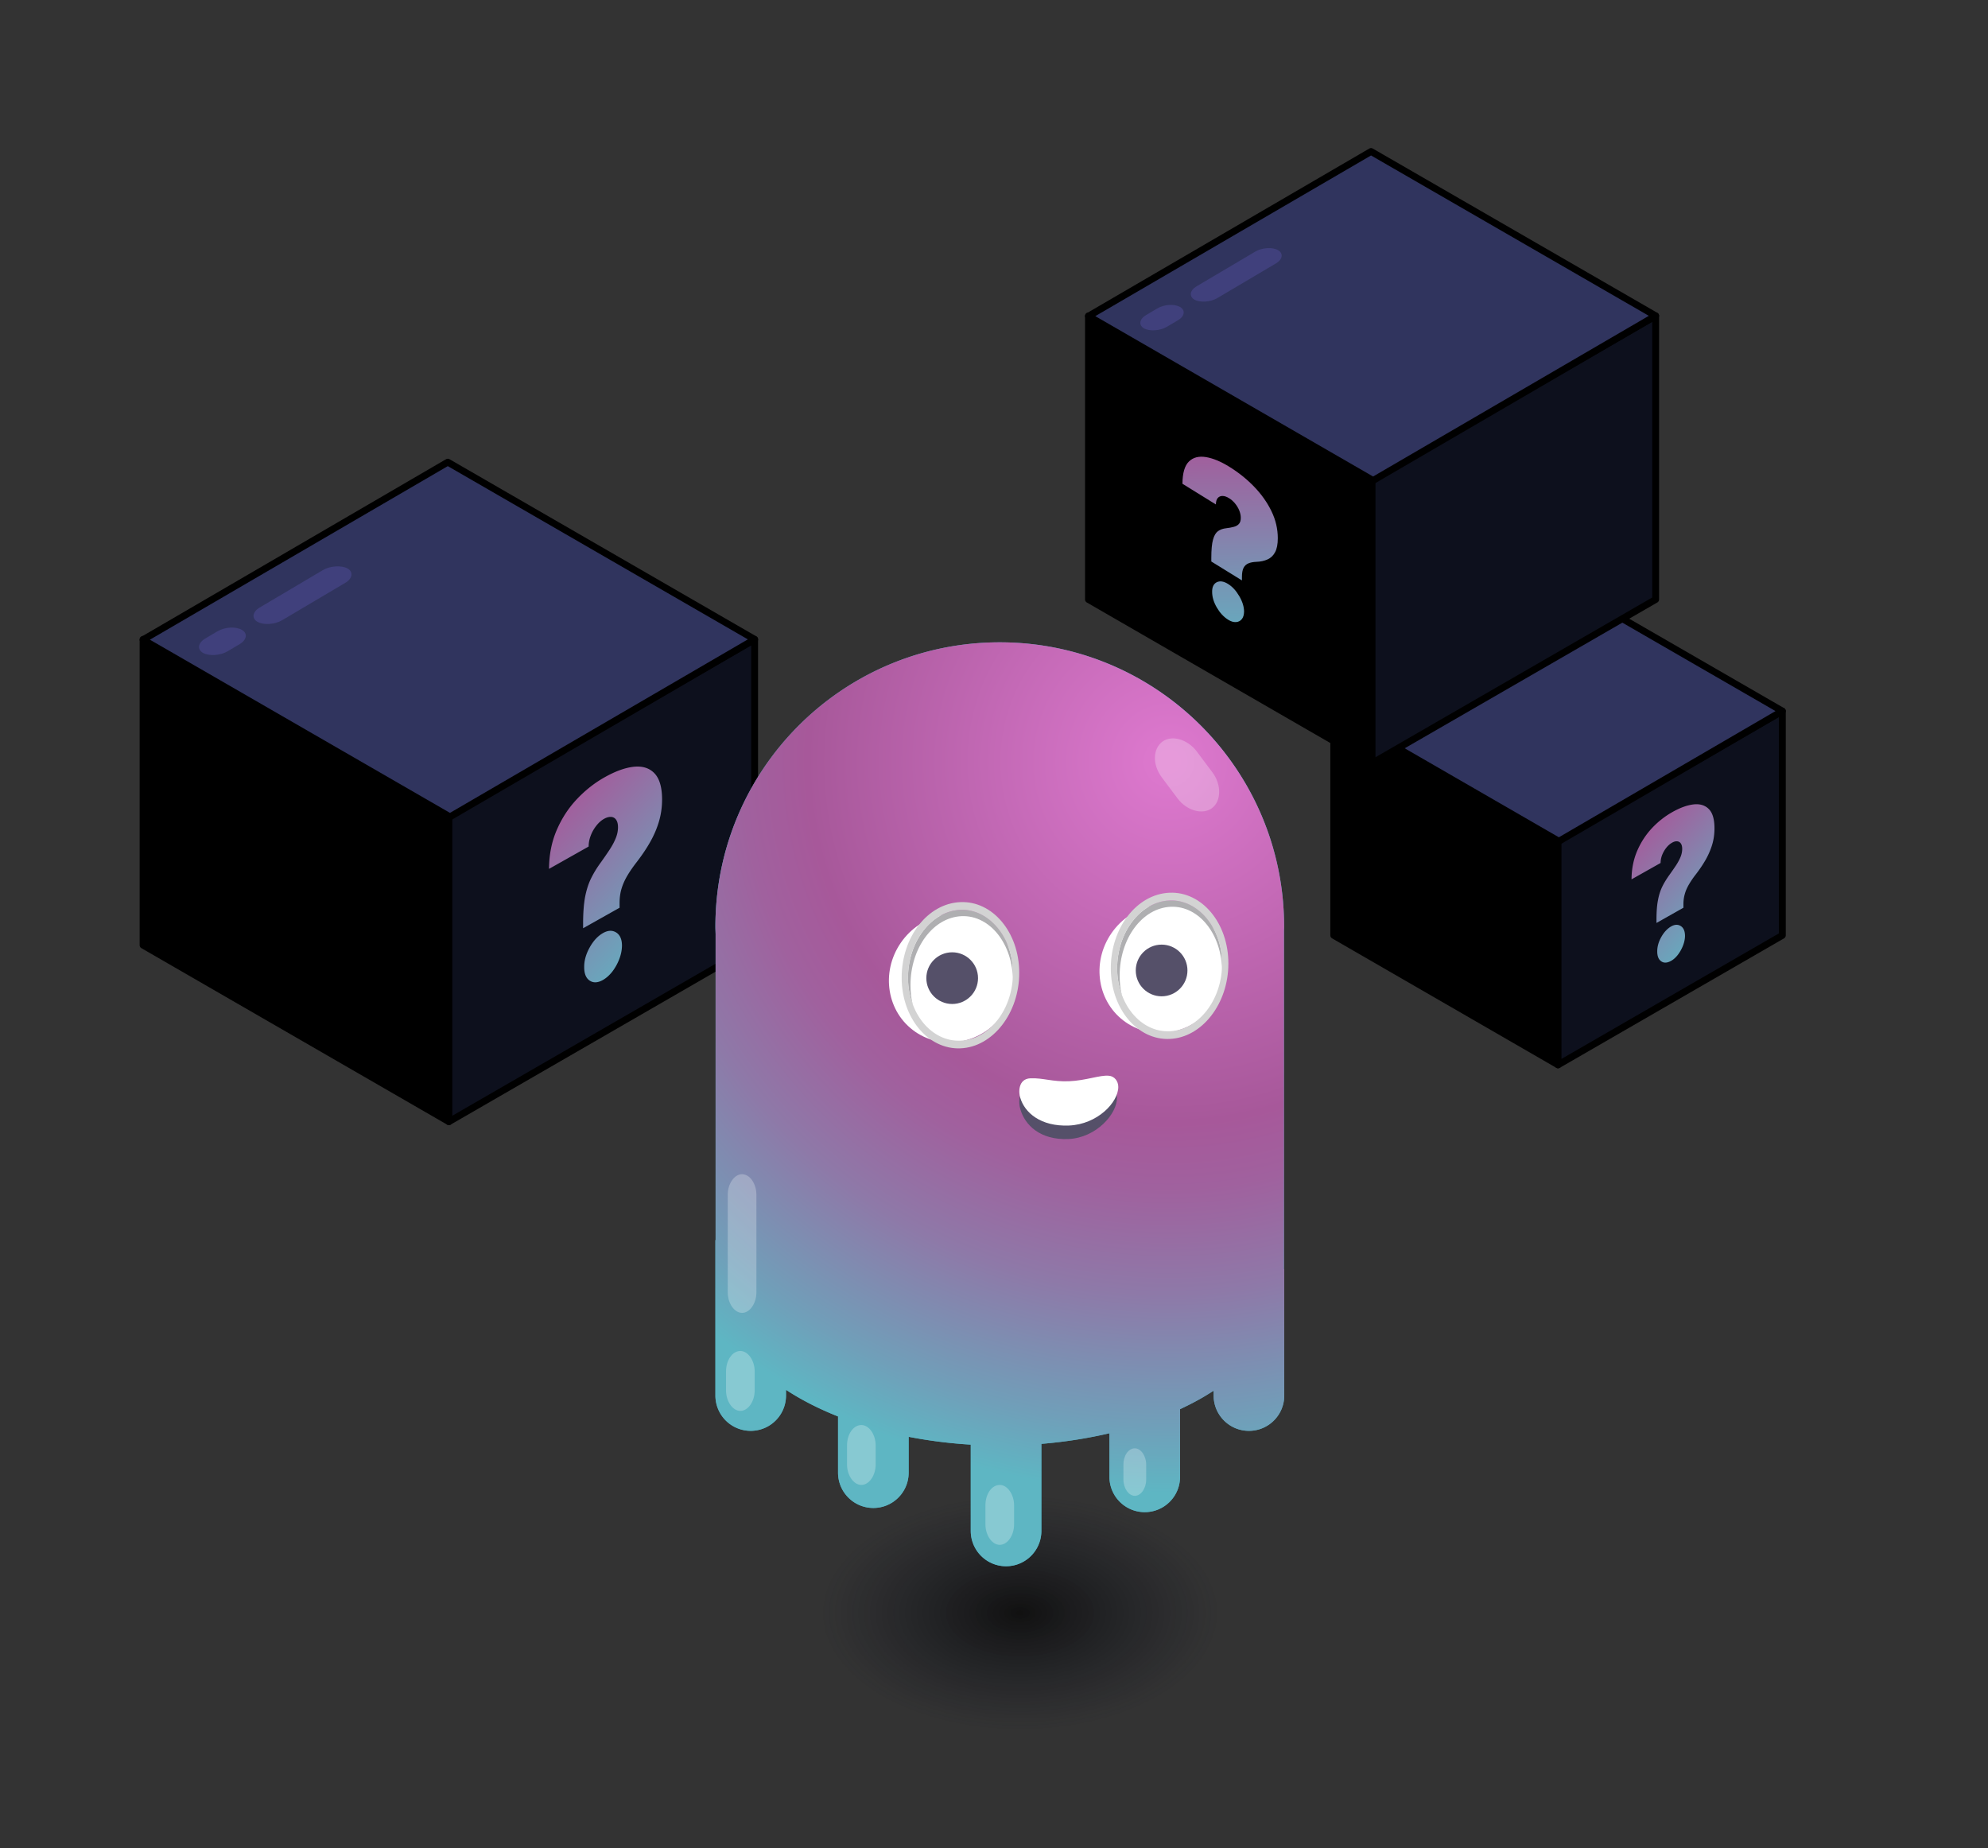 <svg xmlns="http://www.w3.org/2000/svg" xml:space="preserve" id="Слой_1" x="0" y="0" version="1.1" viewBox="0 0 290 269.62"><rect x="0" y="0" width="290" height="269.62" fill="#333333" stroke="none"/><style>.st5{fill:#0d101d}.st5,.st6,.st7{fill-rule:evenodd;clip-rule:evenodd;stroke:#000;stroke-linecap:round;stroke-linejoin:round;stroke-miterlimit:10}.st7{fill:#30345e}.st17{fill:#40407c}.st17,.st74,.st78,.st79,.st80,.st81{fill-rule:evenodd;clip-rule:evenodd}.st74{opacity:.256;fill:#fff;enable-background:new}.st78,.st79,.st80,.st81{fill:#555069}.st79,.st80,.st81{fill:#fff}.st80,.st81{fill:#afafb1}.st81{fill:#d3d3d3}</style><path d="m227.28 155.34-32.72-18.89v-32.72l32.72 18.89z" class="st6"/><path d="M227.28 155.34 260 136.45v-32.72l-32.72 18.89z" class="st5"/><path d="m227.4 122.72-32.84-18.96 32.6-18.99L260 103.73z" class="st7"/><path id="矩形_00000173142302042498591340000002509436359324880808_" d="M216.43 96.15h0c.64.37.54 1.07-.23 1.52l-6.79 4.02c-.77.45-1.98.53-2.62.16h0c-.64-.37-.54-1.07.23-1.52l6.79-4.02c.77-.45 1.98-.53 2.62-.16z" class="st5"/><path id="矩形_00000011019301423703815910000010677439638491895713_" d="M205.13 102.71h0c.64.37.54 1.07-.23 1.52l-1.31.78c-.77.45-1.98.53-2.62.16h0c-.64-.37-.54-1.07.23-1.52l1.31-.78c.82-.48 1.97-.53 2.62-.16z" class="st5"/><linearGradient id="SVGID_1_" x1="148.77" x2="161.826" y1="722.099" y2="745.6" gradientTransform="matrix(1.091 -.614 0 1 75.771 -509.899)" gradientUnits="userSpaceOnUse"><stop offset="0" stop-color="#a85699"/><stop offset="1" stop-color="#5db6c3"/></linearGradient><path fill="url(#SVGID_1_)" d="M241.64 134.64v-.5c0-1.14.07-2.09.22-2.84.14-.76.36-1.42.64-1.99.28-.57.63-1.13 1.04-1.7.35-.49.67-.95.95-1.37.28-.43.5-.84.66-1.23.16-.4.24-.79.24-1.17 0-.35-.07-.61-.2-.8a.692.692 0 0 0-.54-.31c-.23-.02-.48.05-.75.21-.3.17-.57.41-.82.72s-.45.67-.61 1.05c-.15.39-.23.78-.23 1.18l-4.24 2.39c.01-1.52.29-2.91.83-4.17.54-1.25 1.26-2.35 2.15-3.3.89-.95 1.88-1.72 2.95-2.33 1.18-.67 2.24-1.04 3.17-1.14.93-.09 1.66.15 2.2.71.54.56.8 1.5.8 2.79 0 .83-.11 1.63-.34 2.39-.23.76-.55 1.49-.95 2.2-.41.71-.88 1.41-1.42 2.11-.4.51-.73 1-1 1.46-.27.46-.48.92-.61 1.39-.14.47-.21.98-.21 1.53v.5l-3.93 2.22zm2.13 5.53c-.56.31-1.04.34-1.43.07-.4-.27-.59-.75-.59-1.46 0-.68.19-1.38.59-2.09.4-.71.88-1.22 1.43-1.54.53-.3 1-.32 1.41-.06.41.26.61.73.62 1.41 0 .47-.1.95-.29 1.44-.19.49-.44.93-.74 1.33-.31.4-.64.7-1 .9z"/><path d="m65.48 163.63-44.61-25.75V93.27l44.61 25.76z" class="st6"/><path d="m65.48 163.63 44.6-25.75V93.27l-44.6 25.76z" class="st5"/><path d="M65.64 119.16 20.87 93.32l44.45-25.9 44.77 25.85z" class="st7"/><path id="矩形_00000055686028866258400310000003571620655678377364_" d="M50.7 82.93c.88.5.73 1.46-.31 2.08l-9.26 5.48c-1.05.62-2.69.72-3.57.22-.88-.5-.73-1.46.31-2.08l9.26-5.48c1.04-.61 2.69-.71 3.57-.22z" class="st17"/><path id="矩形_00000106148848693082746100000002695710948074532005_" d="M35.28 91.88c.88.5.73 1.46-.31 2.08l-1.79 1.06c-1.05.62-2.69.72-3.57.22-.88-.5-.73-1.46.31-2.08l1.79-1.06c1.12-.66 2.69-.72 3.57-.22z" class="st17"/><linearGradient id="SVGID_00000133489731097131653430000012593863081428707223_" x1="4.113" x2="21.913" y1="628.991" y2="661.03" gradientTransform="matrix(1.091 -.614 0 1 75.771 -509.899)" gradientUnits="userSpaceOnUse"><stop offset="0" stop-color="#a85699"/><stop offset="1" stop-color="#5db6c3"/></linearGradient><path fill="url(#SVGID_00000133489731097131653430000012593863081428707223_)" d="M85.06 135.41v-.68c0-1.55.1-2.84.29-3.88.2-1.03.49-1.94.87-2.71s.85-1.55 1.41-2.31c.48-.67.91-1.29 1.29-1.87.38-.58.68-1.14.9-1.68.22-.54.33-1.07.33-1.6 0-.47-.09-.83-.27-1.09a.933.933 0 0 0-.73-.42c-.31-.02-.65.07-1.03.28-.41.23-.78.56-1.12.99-.34.43-.62.91-.82 1.44-.21.53-.31 1.07-.31 1.61l-5.78 3.26c.01-2.08.39-3.97 1.13-5.68.74-1.71 1.72-3.21 2.94-4.5s2.56-2.35 4.02-3.17c1.61-.91 3.05-1.42 4.31-1.55 1.26-.12 2.26.2 2.99.97.73.77 1.1 2.04 1.1 3.81 0 1.14-.16 2.23-.47 3.26-.31 1.04-.75 2.04-1.3 3-.55.97-1.2 1.92-1.94 2.88-.54.7-1 1.36-1.37 1.99-.37.63-.65 1.26-.84 1.9-.19.64-.28 1.33-.28 2.08v.68l-5.32 2.99zm2.91 7.54c-.76.43-1.41.46-1.95.1s-.81-1.03-.8-1.99c-.01-.93.26-1.88.8-2.85.54-.97 1.19-1.67 1.95-2.1.72-.41 1.36-.43 1.92-.08.55.35.84.99.84 1.93-.01.64-.14 1.3-.4 1.97-.26.67-.6 1.27-1.01 1.81-.42.53-.87.93-1.35 1.21z"/><path d="m200.15 111.33-41.37-23.88V46.08l41.37 23.88z" class="st6"/><path d="m200.15 111.33 41.37-23.88V46.08l-41.37 23.88z" class="st5"/><path d="m200.3 70.09-41.52-23.97L200 22.1l41.52 23.97z" class="st7"/><path id="矩形_00000068659436656497742720000015302935922789669523_" d="M186.43 36.49c.81.46.68 1.35-.29 1.93l-8.59 5.08c-.97.57-2.5.67-3.31.21-.81-.46-.68-1.35.29-1.93l8.59-5.08c.97-.58 2.5-.68 3.31-.21z" class="st17"/><path id="矩形_00000084493643815463823480000015693075378324080045_" d="M172.14 44.78c.81.46.68 1.35-.29 1.93l-1.66.98c-.97.57-2.5.67-3.31.21-.81-.46-.68-1.35.29-1.93l1.66-.98c1.04-.61 2.5-.67 3.31-.21z" class="st17"/><linearGradient id="SVGID_00000080200575684235426580000004232427551777274508_" x1="173.715" x2="187.697" y1="-656.77" y2="-631.602" gradientTransform="matrix(1 .548 0 1 0 624.884)" gradientUnits="userSpaceOnUse"><stop offset="0" stop-color="#a85699"/><stop offset="1" stop-color="#5db6c3"/></linearGradient><path fill="url(#SVGID_00000080200575684235426580000004232427551777274508_)" d="M176.7 81.91v-.52c0-1.18.08-2.07.25-2.67.16-.6.41-1.01.73-1.24.32-.23.72-.37 1.19-.42.41-.05.77-.11 1.09-.2.32-.08.58-.22.76-.42.19-.2.28-.5.28-.9 0-.36-.08-.72-.23-1.09s-.36-.7-.62-1.02c-.26-.31-.55-.57-.87-.76-.34-.21-.66-.32-.95-.32-.29 0-.52.1-.7.31-.17.21-.26.52-.26.93l-4.88-3.02c.01-1.57.33-2.65.95-3.25.62-.6 1.45-.81 2.48-.64 1.03.17 2.16.64 3.39 1.4 1.36.84 2.57 1.81 3.64 2.92 1.07 1.11 1.91 2.3 2.53 3.58.62 1.28.92 2.59.92 3.94 0 .87-.13 1.55-.4 2.04-.26.49-.63.84-1.1 1.05-.47.21-1.01.33-1.63.35-.46.02-.84.09-1.15.22-.31.13-.55.34-.71.65-.16.31-.24.75-.24 1.32v.52l-4.47-2.76zm2.45 8.49c-.64-.4-1.19-.99-1.65-1.78-.46-.79-.68-1.55-.68-2.28-.01-.71.22-1.18.68-1.41.46-.22 1.01-.14 1.65.26.61.38 1.15.96 1.62 1.76.47.79.7 1.55.71 2.26-.01.48-.12.86-.34 1.12-.22.26-.5.4-.85.42-.35.02-.73-.09-1.14-.35z"/><path id="矩形_00000173147354944887975950000002223834969705142672_" d="M180.34 201.11c.62 0 1.15.76 1.15 1.64v1.52c0 .88-.53 1.64-1.15 1.64-.62 0-1.15-.76-1.15-1.64v-1.52c.01-.94.54-1.64 1.15-1.64z" class="st74"/><radialGradient id="SVGID_00000174599199228953329070000011503630349621953705_" cx="148.801" cy="235.237" r="29.158" gradientTransform="matrix(1 0 0 .59 0 96.496)" gradientUnits="userSpaceOnUse"><stop offset="0"/><stop offset="1" stop-color="#0d101d" stop-opacity="0"/></radialGradient><path fill="url(#SVGID_00000174599199228953329070000011503630349621953705_)" d="M173.8 221.16c-13.68-7.9-35.96-8-49.77-.23-13.81 7.77-13.91 20.48-.23 28.37 13.68 7.9 35.96 8 49.77.23 13.8-7.77 13.91-20.47.23-28.37z" opacity=".67"/><path fill="#3fa9bd" d="M187.3 185.14v-49.28c0-.23.02-.45.02-.68 0-22.91-18.57-41.48-41.48-41.48-22.91 0-41.48 18.57-41.48 41.48 0 .36.02.72.03 1.07v44.66h-.03v22.67a5.15 5.15 0 1 0 10.3 0v-.83c.56.36 1.13.72 1.74 1.07 1.83 1.06 3.79 1.99 5.85 2.81v8.2c0 2.84 2.3 5.15 5.15 5.15s5.15-2.31 5.15-5.15v-5.23c2.95.57 5.99.96 9.06 1.14v12.59a5.15 5.15 0 1 0 10.3 0v-12.7c3.39-.28 6.73-.8 9.93-1.55v6.36a5.15 5.15 0 1 0 10.3 0v-9.87c1-.47 1.97-.96 2.91-1.49.7-.39 1.35-.8 1.99-1.21v.71c0 2.84 2.3 5.15 5.15 5.15s5.15-2.31 5.15-5.15v-18.45h-.04z"/><radialGradient id="SVGID_00000171000442280568697030000017507417578604298886_" cx="170.524" cy="111.116" r="106.685" gradientUnits="userSpaceOnUse"><stop offset=".012" stop-color="#dd78ce"/><stop offset=".494" stop-color="#a7589a"/><stop offset=".583" stop-color="#a0619e"/><stop offset=".727" stop-color="#8e79a8"/><stop offset=".908" stop-color="#709fb9"/><stop offset="1" stop-color="#5eb6c3"/></radialGradient><path fill="url(#SVGID_00000171000442280568697030000017507417578604298886_)" d="M187.3 185.14v-49.28c0-.23.02-.45.02-.68 0-22.91-18.57-41.48-41.48-41.48-22.91 0-41.48 18.57-41.48 41.48 0 .36.02.72.03 1.07v44.66h-.03v22.67a5.15 5.15 0 1 0 10.3 0v-.83c.56.36 1.13.72 1.74 1.07 1.83 1.06 3.79 1.99 5.85 2.81v8.2c0 2.84 2.3 5.15 5.15 5.15s5.15-2.31 5.15-5.15v-5.23c2.95.57 5.99.96 9.06 1.14v12.59a5.15 5.15 0 1 0 10.3 0v-12.7c3.39-.28 6.73-.8 9.93-1.55v6.36a5.15 5.15 0 1 0 10.3 0v-9.87c1-.47 1.97-.96 2.91-1.49.7-.39 1.35-.8 1.99-1.21v.71c0 2.84 2.3 5.15 5.15 5.15s5.15-2.31 5.15-5.15v-18.45h-.04z"/><path id="矩形_00000136395278592949185650000008499221514747198138_" d="M108.25 171.29c1.12 0 2.09 1.38 2.09 2.99v14.25c0 1.61-.96 2.99-2.09 2.99-1.12 0-2.09-1.38-2.09-2.99v-14.25c0-1.61.97-2.99 2.09-2.99z" class="st74"/><path id="矩形_00000156586595579281373330000005542629483788272025_" d="M169.55 108.2c1.37-1.02 3.68-.37 5.02 1.41l2.29 3.06c1.34 1.78 1.31 4.19-.06 5.22-1.37 1.02-3.68.37-5.02-1.41l-2.29-3.06c-1.43-1.91-1.3-4.19.06-5.22z" class="st74"/><path id="矩形_00000116950538700235826320000011458775821938664091_" d="M125.65 207.88c1.12 0 2.09 1.38 2.09 2.99v2.76c0 1.61-.96 2.99-2.09 2.99-1.12 0-2.09-1.38-2.09-2.99v-2.76c0-1.73.97-2.99 2.09-2.99z" class="st74"/><path id="矩形_00000085215862346074228140000000492155504781656454_" d="M108 197.08c1.12 0 2.09 1.38 2.09 2.99v2.76c0 1.61-.96 2.99-2.09 2.99-1.12 0-2.09-1.38-2.09-2.99v-2.76c.01-1.73.97-2.99 2.09-2.99z" class="st74"/><path id="矩形_00000123399562552534201720000017867423796698741909_" d="M145.84 216.62c1.12 0 2.09 1.38 2.09 2.99v2.76c0 1.61-.96 2.99-2.09 2.99-1.12 0-2.09-1.38-2.09-2.99v-2.76c0-1.73.96-2.99 2.09-2.99z" class="st74"/><path id="矩形_00000073719983026583272140000000722224039571209869_" d="M165.54 211.28c.89 0 1.66 1.1 1.66 2.37v2.19c0 1.28-.76 2.37-1.66 2.37-.89 0-1.66-1.1-1.66-2.37v-2.19c0-1.37.77-2.37 1.66-2.37z" class="st74"/><path id="椭圆形_00000125590360586592859510000005436633152144954294_" d="M155.85 166.16c4.06-.17 7.1-3.66 7.09-6 0-.94-.55-1.75-1.38-1.81-1.29-.13-3.23.7-5.72.8-2.31.1-3.78-.5-5.53-.42-1.84.08-1.75 2.22-1.47 3.06.64 2.3 2.86 4.54 7.01 4.37z" class="st78"/><path id="椭圆形_00000156567901410790993280000007831377007008321679_" d="M155.94 164.19c4.15-.17 7.19-3.38 7.19-5.63 0-.84-.55-1.57-1.38-1.63-1.29-.13-3.32.7-5.81.8-2.4.1-3.78-.5-5.62-.43-1.84.08-1.75 2.13-1.48 2.87.64 2.13 2.95 4.19 7.1 4.02z" class="st79"/><ellipse cx="138.9" cy="142.69" class="st79" rx="9.5" ry="9.1" transform="rotate(-55.453 138.902 142.69)"/><path id="形状结合_00000078011490706883037260000007128297795283098044_" d="M140.1 132.73c4.24-.18 7.66 3.98 7.66 9.22v1.12c0-5.33-3.33-9.59-7.48-9.42s-7.46 4.61-7.46 10.04c0 1.03.09 2.05.37 2.98-.46-1.2-.74-2.59-.74-3.99 0-5.33 3.41-9.78 7.65-9.95z" class="st80"/><path id="形状结合_00000120533629710724120620000011986902801548415377_" d="M140.1 131.6c4.7-.2 8.58 4.41 8.58 10.31.01 5.89-3.86 10.83-8.57 11.02-4.7.2-8.58-4.41-8.58-10.31s3.77-10.82 8.57-11.02zm0 1.13c-4.24.18-7.65 4.62-7.64 9.86 0 5.24 3.42 9.4 7.66 9.22 4.24-.18 7.65-4.62 7.64-9.86 0-5.24-3.51-9.4-7.66-9.22z" class="st81"/><ellipse cx="169.62" cy="141.31" class="st79" rx="9.5" ry="9.1" transform="rotate(-55.453 169.619 141.31)"/><path id="形状结合_00000147919871952595652860000001221443169029176504_" d="M170.61 131.36c4.24-.18 7.66 3.98 7.66 9.22v1.12c0-5.33-3.33-9.59-7.48-9.42-4.15.17-7.46 4.61-7.46 10.04 0 1.03.09 2.05.37 2.98-.46-1.2-.74-2.59-.74-3.99 0-5.33 3.41-9.78 7.65-9.95z" class="st80"/><path id="形状结合_00000002350716088040571940000009750341150204652970_" d="M170.61 130.23c4.7-.2 8.58 4.41 8.58 10.31.01 5.89-3.86 10.83-8.57 11.02-4.7.2-8.58-4.41-8.58-10.31 0-5.89 3.78-10.82 8.57-11.02zm0 1.13c-4.24.18-7.65 4.62-7.64 9.86 0 5.24 3.42 9.4 7.66 9.22 4.24-.18 7.65-4.62 7.64-9.86 0-5.24-3.51-9.4-7.66-9.22z" class="st81"/><circle cx="138.9" cy="142.69" r="3.77" class="st78"/><circle cx="169.45" cy="141.57" r="3.77" class="st78"/></svg>